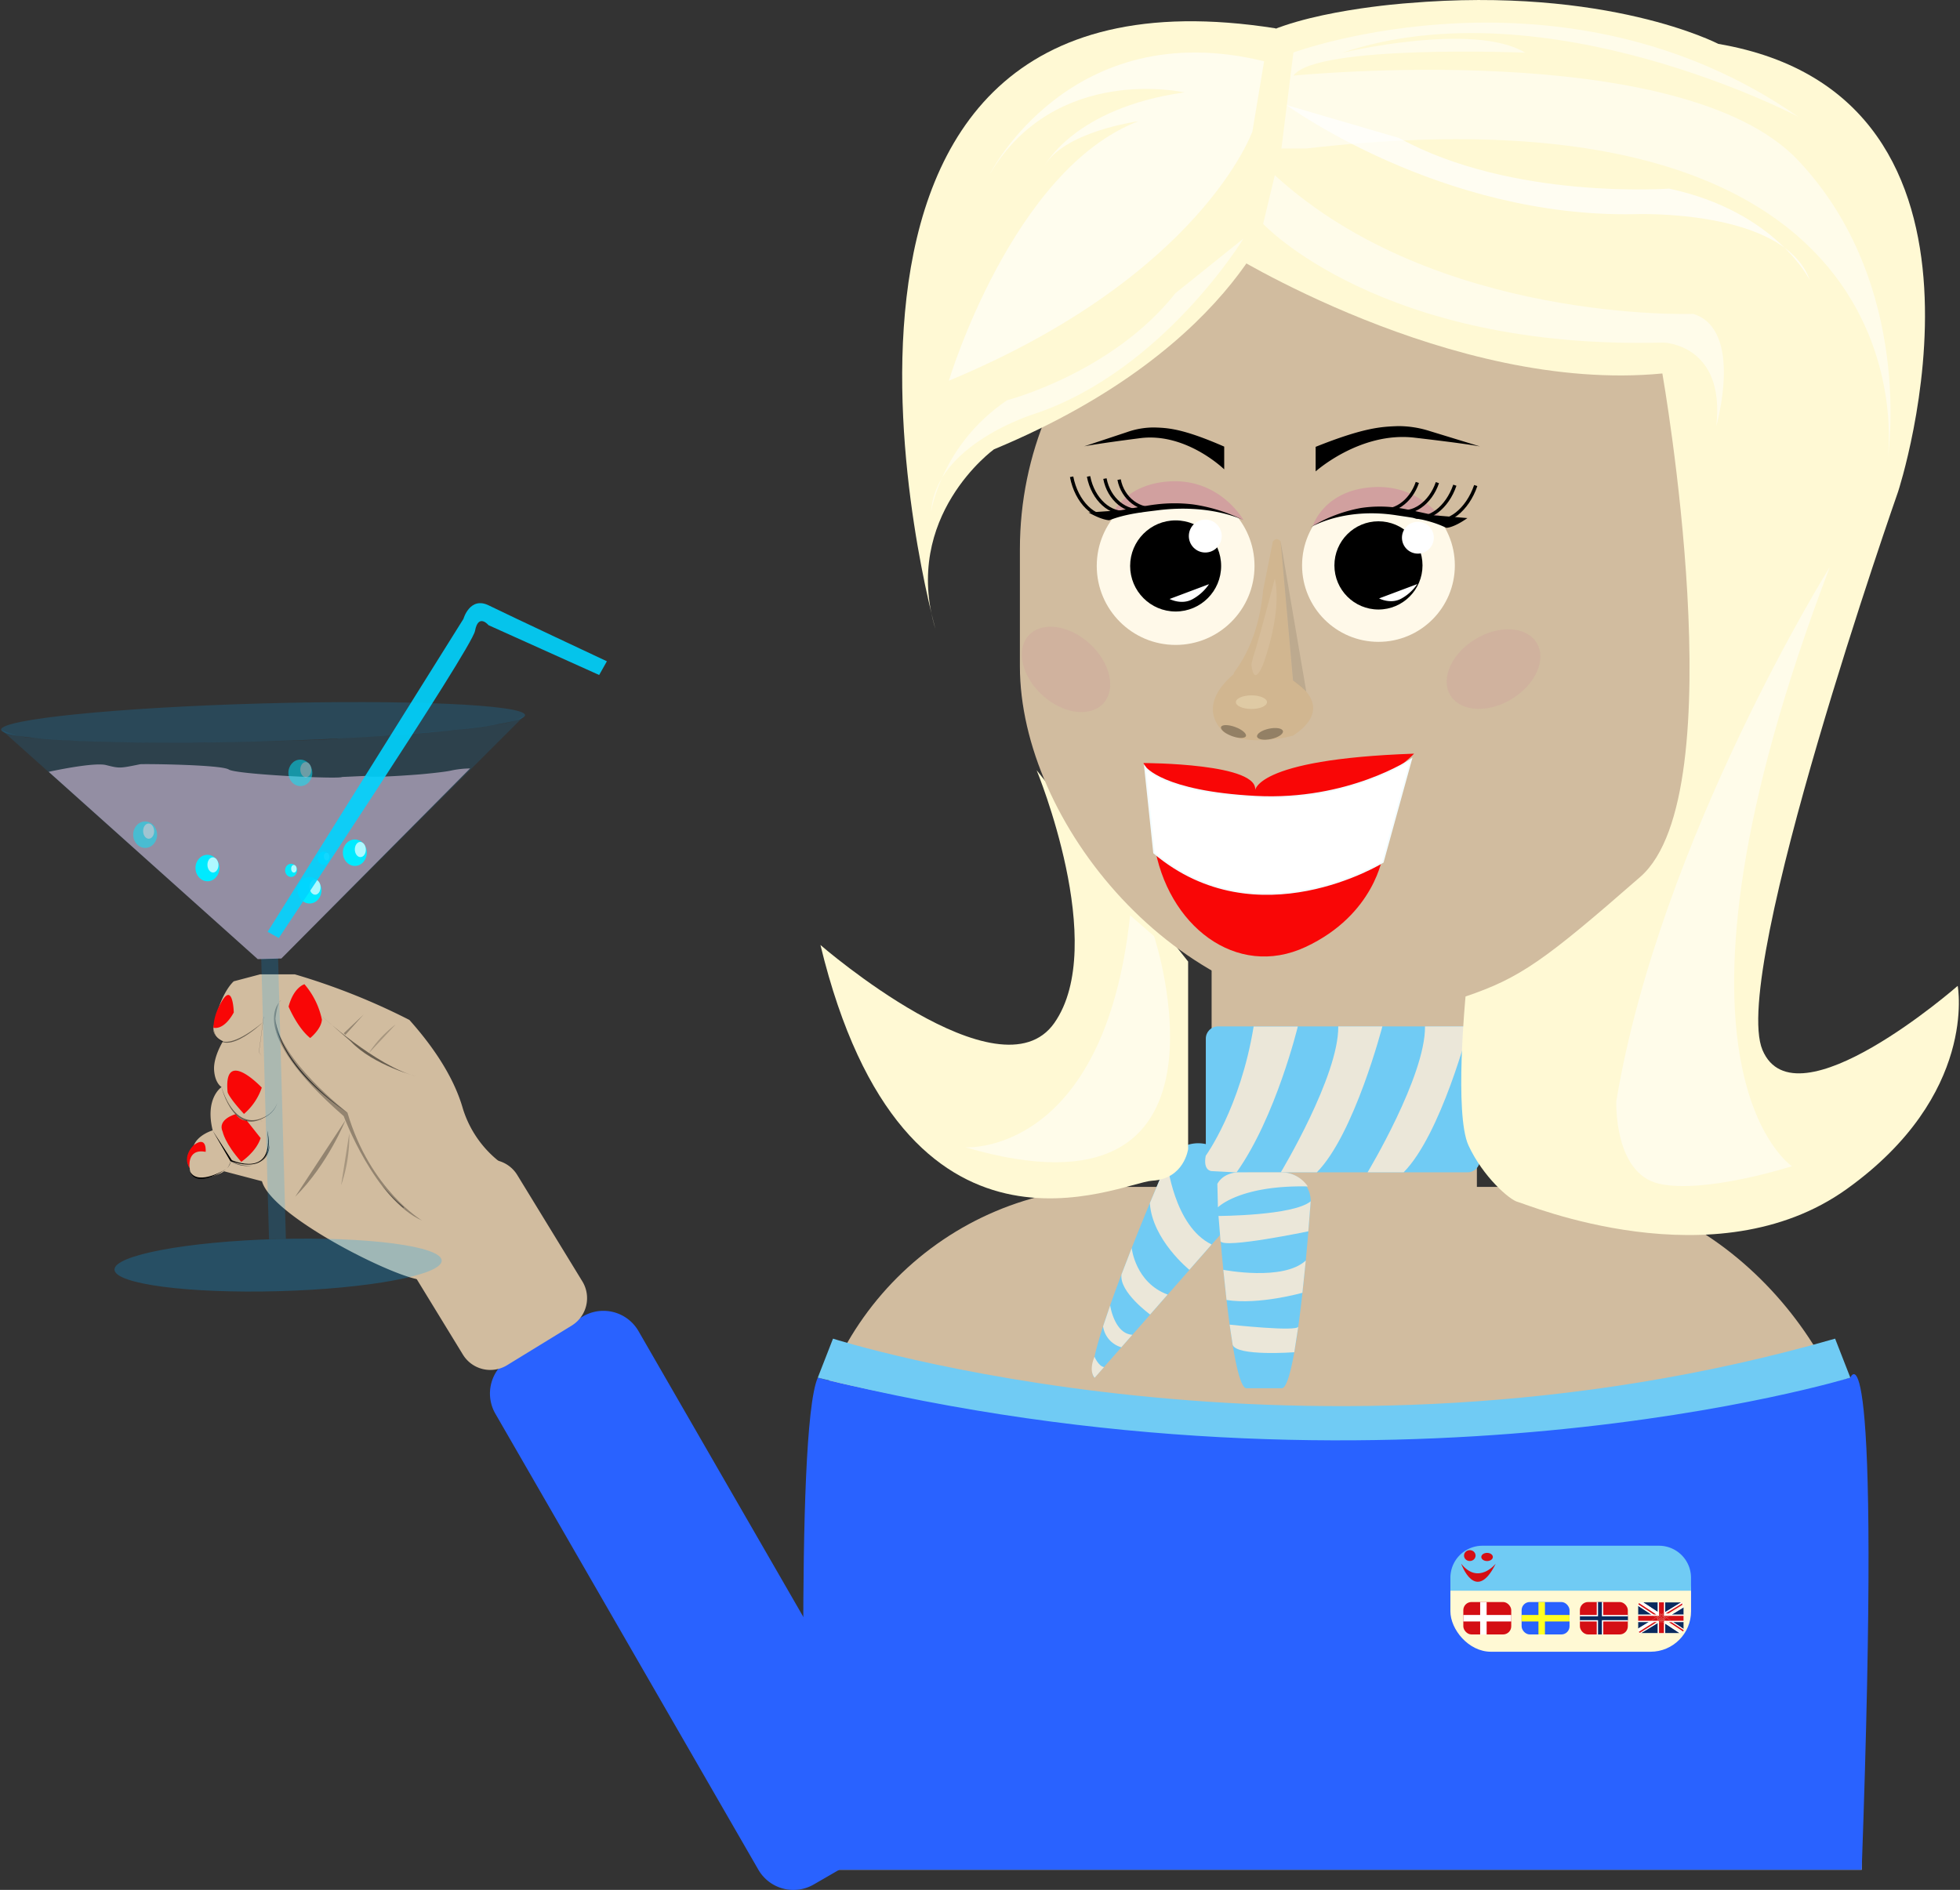 <svg id="Layer_1" data-name="Layer 1" xmlns="http://www.w3.org/2000/svg" width="580.68" height="559.98" viewBox="0 0 580.68 559.98"><rect x="0" y="0" width="580.68" height="559.98" fill="#333333" stroke="none"/><defs><style>.cls-1{fill:#d1bc9f;}.cls-2{fill:#70cbf4;}.cls-3{fill:#ebe7d9;}.cls-4{fill:#2962ff;}.cls-18,.cls-5{fill:#fff9d4;}.cls-6{fill:#d40e14;}.cls-16,.cls-21,.cls-22,.cls-23,.cls-24,.cls-7{fill:#fff;}.cls-8{fill:#ff2;}.cls-9{fill:#092a5e;}.cls-10,.cls-17{fill:none;}.cls-11{fill:#fff9e9;}.cls-12{fill:#d1b690;}.cls-13{fill:#d1a09f;}.cls-14,.cls-18,.cls-28,.cls-30{opacity:0.3;}.cls-15{fill:#f90606;}.cls-16{stroke:#f4fcff;stroke-width:0.5px;}.cls-16,.cls-17,.cls-30{stroke-miterlimit:10;}.cls-17{stroke:#000;}.cls-19{fill:#d18d9f;}.cls-19,.cls-25,.cls-31{opacity:0.2;}.cls-20,.cls-21{opacity:0.1;}.cls-22,.cls-26,.cls-32,.cls-33{opacity:0.5;}.cls-23,.cls-27{opacity:0.6;}.cls-24{opacity:0.7;}.cls-28,.cls-29,.cls-30,.cls-31{fill:#00a7ff;}.cls-29{opacity:0.4;}.cls-30{stroke:#00a7ff;stroke-width:5px;}.cls-32{fill:#fadcfa;}.cls-34{fill:#00eaff;}.cls-35{fill:#aef9ff;}.cls-36{fill:#00d4ff;opacity:0.9;}</style></defs><rect class="cls-1" x="358.96" y="271.26" width="78.59" height="126.24"/><rect class="cls-1" x="238.92" y="351.68" width="312.64" height="185.91" rx="91.77"/><rect class="cls-1" x="238.92" y="462.36" width="312.64" height="91.66"/><path class="cls-2" d="M324.31,408.2c-5.06-2.63,21.47-63.86,21.47-63.86a10.37,10.37,0,0,1,14-4.42l5.37,2.79a10.41,10.41,0,0,1,4.41,14l-28.79,32.79Z"/><path class="cls-2" d="M379.74,411.34H369.28c-4.72,0-8.59-55.39-8.59-55.39a8.16,8.16,0,0,1,.18-1.72,8.63,8.63,0,0,1,8.41-6.88h10.46a8.62,8.62,0,0,1,8.59,8.6S384.46,411.34,379.74,411.34Z"/><rect class="cls-2" x="357.24" y="304.12" width="81.18" height="43.23" rx="3.62"/><path class="cls-3" d="M422.18,304.12h13.07s-8.29,32-19.4,43.23H405.17S422.35,318.82,422.18,304.12Z"/><path class="cls-3" d="M396.48,304.12h13.07s-8.3,32-19.41,43.23H379.46S396.65,318.82,396.48,304.12Z"/><path class="cls-3" d="M359,347s-2.65,0-1.78-4.55c0,0,10.25-14.09,14.19-38.3H384.5s-6.48,26.8-18.16,43.23l-6-.31Z"/><path class="cls-3" d="M345.78,344.34s2,19,13.18,24.4l-6.59,7.51s-11-8.88-11.71-19.76Z"/><path class="cls-3" d="M335.28,369.8s1.07,10.24,10.65,13.78l-5.19,5.91s-9.26-6.72-8.47-11.89Z"/><path class="cls-3" d="M328.9,386.79s1.23,8.41,6.58,8.7l-3.26,3.71a7.58,7.58,0,0,1-5.42-6.2Z"/><path class="cls-3" d="M324.27,402s1.17,2.82,2.82,3.07l-2.78,3.16S322.39,406.44,324.27,402Z"/><path class="cls-3" d="M361,360.29s22.13-.06,27.31-4.34l-.7,8.89s-25,5.21-26,2.94Z"/><path class="cls-3" d="M360.83,357.73s6.43-6.61,26.63-6.19a9.55,9.55,0,0,0-7.64-4.19h-13s-4.3,0-6.16,3.44Z"/><path class="cls-3" d="M362.43,376.25s17.77,3.47,24.43-2.77l-1,9.57s-12.87,3.66-22.48,2.14Z"/><path class="cls-3" d="M364.3,392.49s20.1,2.19,20.34.58-1.19,7.6-1.19,7.6-17.22,1.28-18.26-2.24Z"/><path class="cls-4" d="M242.28,408.2s147.09,39.24,305.91,0c0,0,9.41-22.8,3.37,145.81H238.92S235.29,424.09,242.28,408.2Z"/><path class="cls-2" d="M242.28,408.2l4.51-11.56s140.46,45,296.89,0l4.51,11.56S411.47,450,242.28,408.2Z"/><rect class="cls-5" x="429.7" y="459.6" width="71.3" height="29.81" rx="12"/><path class="cls-2" d="M439.2,458h52.29a9.5,9.5,0,0,1,9.5,9.5v3.83a0,0,0,0,1,0,0H429.7a0,0,0,0,1,0,0v-3.83A9.5,9.5,0,0,1,439.2,458Z"/><ellipse class="cls-6" cx="435.45" cy="460.92" rx="1.71" ry="1.61"/><ellipse class="cls-6" cx="440.57" cy="461.33" rx="1.71" ry="1.21"/><path class="cls-6" d="M432.89,463.32s4.27,12.06,10.24,0C443.13,463.32,438,469.75,432.89,463.32Z"/><rect class="cls-6" x="433.53" y="474.68" width="14.2" height="9.61" rx="2.42"/><rect class="cls-7" x="438.52" y="474.68" width="1.92" height="9.61"/><rect class="cls-7" x="439.67" y="472.39" width="1.92" height="14.2" transform="translate(920.12 38.85) rotate(90)"/><rect class="cls-4" x="450.8" y="474.68" width="14.2" height="9.61" rx="2.42"/><rect class="cls-8" x="455.79" y="474.68" width="1.92" height="9.61"/><rect class="cls-8" x="456.94" y="472.39" width="1.92" height="14.2" transform="translate(937.39 21.58) rotate(90)"/><rect class="cls-6" x="468.07" y="474.68" width="14.2" height="9.61" rx="2.42"/><rect class="cls-7" x="473.06" y="474.68" width="1.92" height="9.61"/><rect class="cls-7" x="474.21" y="472.39" width="1.92" height="14.2" transform="translate(954.66 4.31) rotate(90)"/><rect class="cls-9" x="473.44" y="474.68" width="1.15" height="9.61"/><rect class="cls-9" x="474.6" y="472.39" width="1.15" height="14.2" transform="translate(-4.31 954.66) rotate(-90)"/><polygon class="cls-10" points="488.29 482.25 491.01 480.6 490.87 480.6 488.29 482.25"/><polygon class="cls-9" points="485.34 475.81 485.34 478.42 489.3 478.42 485.34 475.81"/><path class="cls-9" d="M498.07,474.8l-.18,0h-4.56v2.9Z"/><polygon class="cls-9" points="485.34 480.6 485.34 482.53 488.52 480.6 485.34 480.6"/><polygon class="cls-9" points="491.15 474.78 486.81 474.78 491.15 477.64 491.15 474.78"/><polygon class="cls-9" points="486.25 483.87 491.15 483.87 491.15 480.89 486.25 483.87"/><polygon class="cls-9" points="498.77 478.42 498.77 476.26 495.23 478.42 498.77 478.42"/><polygon class="cls-9" points="498.77 482.65 498.77 480.6 495.65 480.6 498.77 482.65"/><polygon class="cls-9" points="493.33 483.87 497.59 483.87 493.33 481.06 493.33 483.87"/><path class="cls-7" d="M485.88,483.79l0,0-.06-.05-.17.11.17.28.47-.29h0A.81.81,0,0,1,485.88,483.79Z"/><path class="cls-7" d="M493.33,478.42h.47l4.93-3v0a.88.88,0,0,0-.67-.64l-4.74,2.88Zm5-3.36v0a.78.78,0,0,1,0,.22v.22l-4.17,2.53h-.8Z"/><path class="cls-7" d="M491.15,480.6H491l-2.72,1.65-2.41,1.54a.81.81,0,0,0,.34.08h0l4.9-3Z"/><polygon class="cls-7" points="498.77 476.26 498.77 475.88 494.6 478.42 495.23 478.42 498.77 476.26"/><path class="cls-7" d="M488.52,480.6l-3.18,1.93V483a.9.9,0,0,0,.14.48l2.59-1.57,2-1.3Z"/><path class="cls-7" d="M491.15,478.42v-.78l-4.34-2.86h-.59a.92.92,0,0,0-.6.24l5.15,3.4Z"/><path class="cls-7" d="M494.08,480.6l4.49,2.95c0-.05.07-.1.1-.16l-4.25-2.79Z"/><polygon class="cls-7" points="495.17 480.6 498.77 482.97 498.77 482.65 495.65 480.6 495.17 480.6"/><path class="cls-7" d="M493.33,481.06l4.26,2.81h.3a1.13,1.13,0,0,0,.32-.06l-4.88-3.21h0Z"/><path class="cls-7" d="M490,478.42l-4.63-3.05a.93.93,0,0,0-.05.29v.15l4,2.61Z"/><path class="cls-6" d="M490.77,478.42l-5.15-3.4a1,1,0,0,0-.23.35l4.63,3.05Z"/><path class="cls-6" d="M498.77,483l-3.6-2.37h-.75l4.25,2.79a.88.88,0,0,0,.1-.4Z"/><path class="cls-6" d="M488.29,482.25l2.58-1.65h-.66l-2.14,1.3-2.55,1.63a.75.75,0,0,0,.26.24h0Z"/><path class="cls-6" d="M485.88,483.79l-.08,0h0l.06.05Z"/><path class="cls-6" d="M485.88,483.79l2.41-1.54-2.49,1.51Z"/><polygon class="cls-6" points="490.1 480.6 488.07 481.9 490.21 480.6 490.1 480.6"/><path class="cls-6" d="M498.41,475.52v-.22a.78.78,0,0,0,0-.22v0l-4.93,3h.8Z"/><polygon class="cls-7" points="495.65 480.6 498.77 480.6 498.77 480.23 495.09 480.23 495.65 480.6"/><polygon class="cls-7" points="489.12 480.23 485.34 480.23 485.34 480.6 488.52 480.6 489.12 480.23"/><polygon class="cls-7" points="489.3 478.42 485.34 478.42 485.34 478.78 489.86 478.78 489.3 478.42"/><polygon class="cls-7" points="494.63 478.78 498.77 478.78 498.77 478.42 495.23 478.42 494.63 478.78"/><polygon class="cls-7" points="494.63 478.78 495.23 478.42 494.6 478.42 494 478.78 494.63 478.78"/><polygon class="cls-7" points="493.33 478.7 493.8 478.42 493.33 478.42 493.33 478.7"/><polygon class="cls-7" points="490.29 480.55 490.81 480.23 489.12 480.23 488.52 480.6 490.1 480.6 490.17 480.55 490.29 480.55"/><polygon class="cls-7" points="490.17 480.55 490.1 480.6 490.21 480.6 490.29 480.55 490.17 480.55"/><polygon class="cls-7" points="491.01 480.6 491.15 480.6 491.15 480.51 491.01 480.6"/><polygon class="cls-7" points="491.15 478.42 490.77 478.42 491.15 478.67 491.15 478.42"/><polygon class="cls-7" points="490.01 478.42 489.3 478.42 489.86 478.78 490.57 478.78 490.01 478.42"/><polygon class="cls-7" points="495.17 480.6 495.65 480.6 495.09 480.23 493.53 480.23 494.08 480.6 494.42 480.6 495.17 480.6"/><polygon class="cls-7" points="493.33 480.6 493.33 480.6 493.33 480.6 493.33 480.6"/><polygon class="cls-7" points="493.33 480.23 493.33 480.6 493.33 480.6 494.08 480.6 493.53 480.23 493.33 480.23"/><polygon class="cls-7" points="491.15 478.78 491.15 478.67 490.77 478.42 490.01 478.42 490.57 478.78 491.15 478.78"/><polygon class="cls-7" points="491.15 480.23 490.81 480.23 490.29 480.55 490.97 480.53 490.87 480.6 491.01 480.6 491.15 480.51 491.15 480.23"/><polygon class="cls-7" points="490.29 480.55 490.21 480.6 490.87 480.6 490.97 480.53 490.29 480.55"/><polygon class="cls-7" points="493.33 478.78 494 478.78 494.6 478.42 493.8 478.42 493.33 478.7 493.33 478.78"/><polygon class="cls-7" points="491.15 480.89 491.15 483.87 491.51 483.87 491.51 480.67 491.15 480.89"/><polygon class="cls-7" points="492.96 480.83 492.96 483.87 493.33 483.87 493.33 481.06 492.96 480.83"/><polygon class="cls-7" points="491.51 477.88 491.51 474.78 491.15 474.78 491.15 477.64 491.51 477.88"/><polygon class="cls-7" points="493.33 477.68 493.33 474.78 492.96 474.78 492.96 477.9 493.33 477.68"/><polygon class="cls-7" points="491.15 480.6 491.15 480.89 491.51 480.67 491.51 480.6 491.15 480.6"/><polygon class="cls-7" points="493.33 478.42 493.33 477.68 492.96 477.9 492.96 478.42 493.33 478.42"/><polygon class="cls-7" points="491.51 477.88 491.15 477.64 491.15 478.42 491.51 478.42 491.51 477.88"/><polygon class="cls-7" points="492.96 480.83 493.33 481.06 493.33 480.6 492.96 480.6 492.96 480.83"/><polygon class="cls-7" points="491.51 480.29 491.15 480.51 491.15 480.6 491.51 480.6 491.51 480.29"/><polygon class="cls-7" points="492.96 478.78 493.2 478.78 493.33 478.7 493.33 478.42 492.96 478.42 492.96 478.78"/><polygon class="cls-7" points="492.96 480.6 493.33 480.6 493.33 480.6 492.96 480.36 492.96 480.6"/><polygon class="cls-7" points="491.32 478.78 491.51 478.78 491.51 478.42 491.15 478.42 491.15 478.67 491.32 478.78"/><polygon class="cls-7" points="492.96 480.36 493.33 480.6 493.33 480.23 492.96 480.23 492.96 480.36"/><polygon class="cls-7" points="491.15 478.67 491.15 478.78 491.32 478.78 491.15 478.67"/><polygon class="cls-7" points="491.15 480.23 491.15 480.51 491.51 480.29 491.51 480.23 491.15 480.23"/><polygon class="cls-7" points="493.33 478.78 493.33 478.7 493.2 478.78 493.33 478.78"/><polygon class="cls-6" points="492.23 478.35 492.96 477.9 492.96 474.78 491.51 474.78 491.51 477.88 492.23 478.35"/><polygon class="cls-6" points="492.62 480.6 491.64 480.6 491.51 480.67 491.51 483.87 492.96 483.87 492.96 480.83 492.62 480.6"/><polygon class="cls-6" points="491.51 480.67 491.64 480.6 491.51 480.6 491.51 480.67"/><polygon class="cls-6" points="492.96 478.42 492.96 477.9 492.23 478.35 492.33 478.42 492.96 478.42"/><polygon class="cls-6" points="492.11 478.42 492.23 478.35 491.51 477.88 491.51 478.42 492.11 478.42"/><polygon class="cls-6" points="492.62 480.6 492.96 480.83 492.96 480.6 492.62 480.6"/><polygon class="cls-6" points="492.33 478.42 492.23 478.35 492.11 478.42 492.33 478.42"/><polygon class="cls-6" points="491.64 480.6 492.62 480.6 492.15 480.29 491.64 480.6"/><polygon class="cls-6" points="492.96 478.78 492.96 478.42 492.33 478.42 492.88 478.78 492.96 478.78"/><polygon class="cls-6" points="492.06 480.23 491.61 480.23 491.51 480.29 491.51 480.6 491.64 480.6 492.15 480.29 492.06 480.23"/><polygon class="cls-6" points="492.96 480.36 492.78 480.23 492.24 480.23 492.15 480.29 492.62 480.6 492.96 480.6 492.96 480.36"/><polygon class="cls-6" points="491.51 478.42 491.51 478.78 492.11 478.42 491.51 478.42"/><polygon class="cls-6" points="492.33 478.42 492.11 478.42 491.51 478.78 492.88 478.78 492.33 478.42"/><polygon class="cls-6" points="492.15 480.29 492.24 480.23 492.06 480.23 492.15 480.29"/><polygon class="cls-6" points="492.96 480.36 492.96 480.23 492.78 480.23 492.96 480.36"/><polygon class="cls-6" points="491.51 480.29 491.61 480.23 491.51 480.23 491.51 480.29"/><polygon class="cls-6" points="490.65 479.3 489.86 478.78 485.34 478.78 485.34 480.23 489.12 480.23 490.65 479.3"/><polygon class="cls-6" points="493.72 479.33 495.09 480.23 498.77 480.23 498.77 478.78 494.63 478.78 493.72 479.33"/><polygon class="cls-6" points="491.15 480.03 491.15 479.63 490.65 479.3 489.12 480.23 490.81 480.23 491.15 480.03"/><polygon class="cls-6" points="493.72 479.33 494.63 478.78 494 478.78 493.42 479.13 493.72 479.33"/><polygon class="cls-6" points="490.57 478.78 489.86 478.78 490.65 479.3 491.02 479.08 490.57 478.78"/><polygon class="cls-6" points="493.33 479.57 493.33 480.1 493.53 480.23 495.09 480.23 493.72 479.33 493.33 479.57"/><polygon class="cls-6" points="493.33 479.19 493.33 479.57 493.72 479.33 493.42 479.13 493.33 479.19"/><polygon class="cls-6" points="491.15 479.16 491.02 479.08 490.65 479.3 491.15 479.63 491.15 479.16"/><polygon class="cls-6" points="491.15 478.78 490.57 478.78 491.02 479.08 491.15 479 491.15 478.78"/><polygon class="cls-6" points="493.33 480.23 493.53 480.23 493.33 480.1 493.33 480.23"/><polygon class="cls-6" points="491.02 479.08 491.15 479.16 491.15 479 491.02 479.08"/><polygon class="cls-6" points="493.42 479.13 494 478.78 493.33 478.78 493.33 479.07 493.42 479.13"/><polygon class="cls-6" points="490.81 480.23 491.15 480.23 491.15 480.03 490.81 480.23"/><polygon class="cls-6" points="493.42 479.13 493.33 479.07 493.33 479.19 493.42 479.13"/><polygon class="cls-6" points="493.04 478.88 493.2 478.78 492.96 478.78 492.96 478.83 493.04 478.88"/><polygon class="cls-6" points="491.15 479.63 491.15 480.03 491.46 479.84 491.15 479.63"/><polygon class="cls-6" points="492.96 479.86 493.33 480.1 493.33 479.57 492.96 479.79 492.96 479.86"/><polygon class="cls-6" points="491.51 478.78 491.32 478.78 491.41 478.84 491.51 478.78"/><polygon class="cls-6" points="491.51 478.9 491.51 478.78 491.41 478.84 491.51 478.9"/><polygon class="cls-6" points="492.96 478.92 493.04 478.88 492.96 478.83 492.96 478.92"/><polygon class="cls-6" points="491.51 479.81 491.51 479.4 491.15 479.16 491.15 479.63 491.46 479.84 491.51 479.81"/><polygon class="cls-6" points="492.96 479.41 492.96 479.79 493.33 479.57 493.33 479.19 492.96 479.41"/><polygon class="cls-6" points="492.96 479.86 492.96 480.23 493.33 480.23 493.33 480.1 492.96 479.86"/><polygon class="cls-6" points="491.41 478.84 491.32 478.78 491.15 478.78 491.15 479 491.41 478.84"/><polygon class="cls-6" points="491.51 478.9 491.41 478.84 491.15 479 491.15 479.16 491.51 479.4 491.51 478.9"/><polygon class="cls-6" points="491.51 479.87 491.46 479.84 491.15 480.03 491.15 480.23 491.51 480.23 491.51 479.87"/><polygon class="cls-6" points="493.04 478.88 493.33 479.07 493.33 478.78 493.2 478.78 493.04 478.88"/><polygon class="cls-6" points="492.96 479.41 493.33 479.19 493.33 479.07 493.04 478.88 492.96 478.92 492.96 479.41"/><polygon class="cls-6" points="491.46 479.84 491.51 479.87 491.51 479.81 491.46 479.84"/><polygon class="cls-6" points="492.96 478.83 492.96 478.78 492.88 478.78 492.96 478.83"/><polygon class="cls-6" points="491.61 480.23 492.06 480.23 491.85 480.09 491.61 480.23"/><polygon class="cls-6" points="492.91 479.82 492.96 479.86 492.96 479.79 492.91 479.82"/><polygon class="cls-6" points="492.24 480.23 492.78 480.23 492.52 480.06 492.24 480.23"/><polygon class="cls-6" points="492.91 479.82 492.96 479.79 492.96 479.41 492.61 479.63 492.91 479.82"/><polygon class="cls-6" points="491.51 479.4 491.51 479.81 491.83 479.61 491.51 479.4"/><polygon class="cls-6" points="492.21 479.86 491.85 480.09 492.06 480.23 492.24 480.23 492.52 480.06 492.21 479.86"/><polygon class="cls-6" points="492.22 479.37 492.96 478.92 492.96 478.83 492.88 478.78 491.51 478.78 491.51 478.9 492.22 479.37"/><polygon class="cls-6" points="492.52 480.06 492.78 480.23 492.96 480.23 492.96 479.86 492.91 479.82 492.52 480.06"/><polygon class="cls-6" points="492.21 479.86 492.52 480.06 492.91 479.82 492.61 479.63 492.21 479.86"/><polygon class="cls-6" points="492.22 479.37 491.51 478.9 491.51 479.4 491.83 479.61 492.22 479.37"/><polygon class="cls-6" points="491.51 479.87 491.51 480.23 491.61 480.23 491.85 480.09 491.51 479.87"/><polygon class="cls-6" points="491.51 479.81 491.51 479.87 491.85 480.09 492.21 479.86 491.83 479.61 491.51 479.81"/><polygon class="cls-6" points="492.22 479.37 492.61 479.63 492.96 479.41 492.96 478.92 492.22 479.37"/><polygon class="cls-6" points="492.22 479.37 491.83 479.61 492.21 479.86 492.61 479.63 492.22 479.37"/><path class="cls-4" d="M146.77,418.9,224.68,554a12,12,0,0,0,16.37,4.39l21.63-12.5a12,12,0,0,0,4.39-16.39L189.16,394.4a12,12,0,0,0-16.38-4.4l-21.62,12.5A12,12,0,0,0,146.77,418.9Z"/><path class="cls-5" d="M352,284.91v55.57s-1.16,8.83-10.62,9.36S267.93,382.7,243.07,280c0,0,53.18,46.17,69.31,23.08s-5.26-74.87-5.26-74.87Z"/><rect class="cls-1" x="302.16" y="59.73" width="210.43" height="240.7" rx="103"/><ellipse class="cls-11" cx="348.3" cy="167.69" rx="23.37" ry="23.4"/><ellipse cx="348.3" cy="167.69" rx="13.48" ry="13.5"/><ellipse class="cls-7" cx="357.08" cy="158.83" rx="4.87" ry="4.88"/><path class="cls-7" d="M346.51,177.48l11.68-4.39a14,14,0,0,1-4.78,4.39C350.1,179.39,346.51,177.48,346.51,177.48Z"/><ellipse class="cls-11" cx="408.39" cy="167.53" rx="22.63" ry="22.65"/><ellipse cx="408.39" cy="167.53" rx="13.05" ry="13.07"/><ellipse class="cls-7" cx="420.07" cy="159.32" rx="4.72" ry="4.72"/><path class="cls-7" d="M408.58,177.31l11.31-4.25a13.61,13.61,0,0,1-4.63,4.25C412.06,179.16,408.58,177.31,408.58,177.31Z"/><path class="cls-12" d="M365.57,199.68c-1.1.17,7-6.77,8.65-24.82l2.88-14.43.34-.34a1.15,1.15,0,0,1,1.63,0l.34.34,3.64,41.2s13.47,7.52,0,16.36a44,44,0,0,1-10.89,1.34,27.93,27.93,0,0,1-3.76-.33,15,15,0,0,1-5.74-2.1C367.06,219.84,351.05,212.06,365.57,199.68Z"/><path class="cls-13" d="M388.93,155.84a46.06,46.06,0,0,1,39.78,0s-6.83-12.28-21.68-11.51S388.93,155.84,388.93,155.84Z"/><path class="cls-13" d="M328.65,154.14a46.06,46.06,0,0,1,39.78,0s-6.83-12.28-21.68-11.51S328.65,154.14,328.65,154.14Z"/><ellipse class="cls-14" cx="376.26" cy="217.43" rx="3.92" ry="1.56" transform="translate(-37.29 83.93) rotate(-12.13)"/><ellipse class="cls-14" cx="365.42" cy="216.73" rx="1.43" ry="3.92" transform="translate(36.05 485.09) rotate(-69.84)"/><path d="M389.78,132.4v7.28s13.19-11.86,29.25-10,19.47,2.61,19.47,2.61l-15-4.59a30.31,30.31,0,0,0-9.37-1.44C409.44,126.44,404.32,126.58,389.78,132.4Z"/><path d="M362.69,132.33v6.74s-11.24-11-24.92-9.24-16.59,2.43-16.59,2.43L334,128a23.79,23.79,0,0,1,8-1.34C345.94,126.79,350.3,126.92,362.69,132.33Z"/><path class="cls-15" d="M341.92,249.9S364,265,370.41,264.79s3.5,2.63,39.27-11.3c0,0-2.34,17.5-22.87,27.09S345.71,274.25,341.92,249.9Z"/><path class="cls-15" d="M338.77,226.09s35.27,0,33,8.46c0,0-.86-9.58,47.17-11.24,0,0-16.1,17.64-46.93,15.2S338.77,226.09,338.77,226.09Z"/><path class="cls-16" d="M339.24,227.35s5.13,7.28,32.74,8.73,46.07-11,46.07-11l-8.37,30.35s-37.22,23-67.76-2.74Z"/><path class="cls-17" d="M418.91,153c4.44,1.52,9.86-2.61,12.11-9.23"/><path class="cls-17" d="M414,151.29c4.48,1.53,9.78-2.18,11.85-8.28"/><path class="cls-17" d="M408.42,150.78c4.37,1.49,9.51-2,11.49-7.83"/><path class="cls-17" d="M329.38,153c-5.15,1-10.47-4.26-11.9-11.73"/><path class="cls-17" d="M424.3,154c4.69,1.6,10.46-2.93,12.91-10.13"/><path class="cls-17" d="M342.82,150.56c-5.15,1-10.19-2.79-11.27-8.45"/><path class="cls-17" d="M338.79,151.14c-5.15,1-10.27-3.19-11.44-9.33"/><path class="cls-17" d="M334.17,151.72c-5.15,1-10.37-3.74-11.67-10.56"/><path class="cls-5" d="M379.61,58s-11.17,44.37-85.14,75.14c0,0-27.4,19.84-17.33,53.26,0,0-56.44-202.81,100.79-178"/><path class="cls-5" d="M362.41,74.06S430,116.7,492.5,110.66c0,0,21.89,124.29-6.5,149.12s-35.64,30-51.81,35.48c0,0-3.38,34.92.88,44.15s12.18,16.16,14.62,16.73,58.45,24.09,97.42-3.82S580,292.11,580,292.11s-48.1,42.11-57.84,19,40.19-165.46,40.19-165.46S600.7,28.65,509.06,13c0,0-32.77-17.12-92.05-12.06,0,0-31.87,2.17-45.87,10.83Z"/><ellipse class="cls-18" cx="370.76" cy="208.05" rx="4.61" ry="2.02"/><ellipse class="cls-19" cx="442.48" cy="198.24" rx="14.97" ry="10.39" transform="translate(-38.64 258.32) rotate(-31.25)"/><ellipse class="cls-19" cx="315.82" cy="198.36" rx="10.38" ry="14.97" transform="translate(-43.18 299.38) rotate(-47.85)"/><path class="cls-20" d="M379.41,160.43,387,204.89a30.22,30.22,0,0,0-3.92-3.26Z"/><path class="cls-21" d="M370.76,196.91s.51,7,3.43,0c0,0,5.79-15.12,3.49-25.51,0,0-4.26,16.56-6.35,23.09A23.4,23.4,0,0,0,370.76,196.91Z"/><path d="M368.43,154.14s-9.67-4.93-25.35-2.95c-4.31.55-9.33,1-14.43,2.95,0,0-1.94.09-6.15-2.29l9.63-.66s8-1.48,10.38-1.73a45.35,45.35,0,0,1,10.95,0A49.46,49.46,0,0,1,368.43,154.14Z"/><path d="M388,156.39s9.84-6.2,25.79-3.7c4.4.68,9.51,1.21,14.69,3.7,0,0,2,.11,6.26-2.88l-9.8-.82s-8.14-1.86-10.56-2.18a37.69,37.69,0,0,0-11.15,0A43.57,43.57,0,0,0,388,156.39Z"/><path class="cls-22" d="M368.43,70.65s-23.9,39.27-62,52c0,0-29.41,9-30.56,29,0,0,2.89-19.78,22.49-33.06,0,0,31.2-8.07,49.9-31.74Z"/><path class="cls-23" d="M371.05,38.93s-15,42.71-89.94,73.88c0,0,18.76-62.54,56.08-76.87,0,0-22.07,3-27.83,13.38,0,0,8.65-17.32,41.51-21.94,0,0-38.05-8.66-57.66,24.24,0,0,23.91-47.5,81.3-33.47Z"/><path class="cls-22" d="M383.19,15.56S463-13.89,532.76,34.6c0,0-74.57-39.24-135-19,0,0,38.89-9.23,54.09,0,0,0-62-2.53-68.65,6.81,0,0,115-11.56,149.57,25.15s26.52,88.12,26.52,88.12S575,22.31,387,44h-7.36Z"/><path class="cls-24" d="M381.14,31.13s45.61,33.41,103.17,32.33c0,0,44.24-1.77,51.91,19.62,0,0-10-20.41-41.73-27.19,0,0-46.48,3.44-80-15Z"/><path class="cls-22" d="M374.22,66.34S409,103.76,492.81,101.5c0,0,18.45.44,15.65,24.78,0,0,8.26-28.55-6.78-33.27,0,0-76.15,2.73-124-41.1Z"/><path class="cls-22" d="M542.11,168s-50.28,80.45-63.25,158.24c0,0-.85,21.44,12.69,24.51s39.35-5.2,39.35-5.2S485.72,315.79,542.11,168Z"/><path class="cls-22" d="M341.92,277.41s28.84,87.36-55.91,62.53c0,0,41.13,2.79,48.81-68.74Z"/><path class="cls-1" d="M137.13,401.35l-19.3-31.55A9.53,9.53,0,0,1,121,356.74L140.19,345a9.51,9.51,0,0,1,13.05,3.14l19.3,31.55a9.53,9.53,0,0,1-3.13,13.06l-19.23,11.79A9.51,9.51,0,0,1,137.13,401.35Z"/><path class="cls-1" d="M148.69,344.76a32,32,0,0,1-11.56-16.29c-3-10.51-10.2-19.94-15.84-26.26A195.74,195.74,0,0,0,87.35,288.7l-10.29,0-7.8,2.06s-4,3.26-6,13.66c0,0-.66,2.45,2.81,4.1,0,0-2.91,4.65-2.64,8.58s2.22,5,2.22,5-5,3.2-2.64,12.83c0,0-4.63,1.34-5.71,4.78a5.19,5.19,0,0,0-1.08,6.39s-.4,5.47,9.15,1.55a5.2,5.2,0,0,0,2.93-3.58S79,349.68,80,337.91a12.53,12.53,0,0,0-3-6.31s12.58-3.36-.31-19.83l1.41-10.49,3.47.58s-.12,12.21,21.33,27.85a49.85,49.85,0,0,0,22.14,32l19.43,7.88-19.43-7.88c-17.53-10.05-22.14-32-22.14-32C81,314.57,81.6,301.86,81.6,301.86l-3.47-.58-1.41,10.49c12.69,16.89.31,19.83.31,19.83,2.62,3,4.59,9.65.32,12.59s-9.09-.09-9.09-.09c.16,1.32-1.89,2.95-1.89,2.95L77.61,350c3,10.71,41,29.4,47.48,29.18s15.59,3.37,15.59,3.37"/><path class="cls-15" d="M95.37,302.09a23.46,23.46,0,0,0-5.17-10.46s-3.16.82-4.7,6.63c0,0,2.6,6.27,6.4,9.31C91.9,307.57,95.21,304.93,95.37,302.09Z"/><path class="cls-15" d="M69.26,300s-.22-10.08-4.18-2.15a15.51,15.51,0,0,0-1.86,6.65S66.18,305.57,69.26,300Z"/><path class="cls-15" d="M77.56,322.26s-11.43-12.16-10.13,1.33c0,0,.22,1.41,4.85,6.47A17.85,17.85,0,0,0,77.56,322.26Z"/><path class="cls-15" d="M77.22,337.22,73.08,332s-1.57.31-3.29-1.87c0,0-5.54,1.47-3.82,5.22,0,0,.67,3.48,5.51,8.9C71.48,344.21,75.82,341.44,77.22,337.22Z"/><path class="cls-15" d="M60.93,341.28s.48-4.95-3.5-2c0,0-3.58,3.21-1.25,6.84C56.18,346.13,55.2,340.22,60.93,341.28Z"/><path class="cls-25" d="M109.22,312.11a33.61,33.61,0,0,1,8-8.56Z"/><polygon class="cls-14" points="101.83 306.17 107.75 300.58 102.33 306.64 101.83 306.17"/><path class="cls-26" d="M123.55,319s-13-3.37-19.63-10.43l-8.84-7.69S111.38,315.92,123.55,319Z"/><path class="cls-14" d="M125.07,361.66s-15.42-9.15-22.14-32c0,0-20.35-15.74-21.33-27.85,0,0,.56-5.23,1.69-5.42,0,0-11.37,8.33,18.54,34.32C101.83,330.76,111.11,355.49,125.07,361.66Z"/><path class="cls-14" d="M102.33,331.94s-5.11,12.93-14.88,22.66Z"/><path class="cls-25" d="M103.48,335.8a44.66,44.66,0,0,1-2.42,15.4Z"/><path class="cls-26" d="M63.22,304.46s0,10.47,14.69-1.56C77.91,302.9,64.89,315.43,63.22,304.46Z"/><path class="cls-26" d="M65.61,322.13s4.12,16.78,15,7.3C80.62,329.43,71.13,338.44,65.61,322.13Z"/><path d="M79.18,335s3.81,13.8-10.92,9.07L63,335l5.7,8.78S81.31,349.42,79.18,335Z"/><path d="M67.17,346.3s-8.28,5.16-10.8.95C56.37,347.25,57.53,352.5,67.17,346.3Z"/><g class="cls-27"><ellipse class="cls-28" cx="77.95" cy="214.04" rx="77.64" ry="5.62" transform="translate(-5.92 2.25) rotate(-1.59)"/><ellipse class="cls-29" cx="82.41" cy="374.84" rx="48.49" ry="7.73" transform="translate(-10.39 2.44) rotate(-1.59)"/><line class="cls-30" x1="79.89" y1="283.95" x2="82.2" y2="367.11"/><path class="cls-31" d="M155.56,211.88,83.36,284l-7,.19-76-68a23.93,23.93,0,0,0,10.11,2.48l9.65.71,9.33.38,8,.19,9.61.09L60.74,220l17.37-.34s22-.49,22.09-.85l15.5-.9,19.12-1.62,12-1.56S152.9,214.18,155.56,211.88Z"/></g><path class="cls-32" d="M108.38,229.9c.76.78,16.1-.46,16.1-.46s7-.62,9.14-1.12a28.43,28.43,0,0,1,5.65-.63L83.36,284l-7,.19L14.42,228.69s13.26-2.93,17-2c4,1,4,1,10.08-.24.74-.15,24.07.09,26.28,1.56s32.89,2.9,33.56,2.21"/><g class="cls-33"><ellipse class="cls-34" cx="43.01" cy="247.32" rx="3.54" ry="3.92" transform="translate(-6.77 1.27) rotate(-1.57)"/><ellipse class="cls-35" cx="44.02" cy="246.27" rx="1.63" ry="2.25" transform="translate(-6.8 1.31) rotate(-1.59)"/></g><ellipse class="cls-34" cx="61.47" cy="257.2" rx="3.54" ry="3.92" transform="translate(-7.04 1.78) rotate(-1.57)"/><ellipse class="cls-35" cx="63.07" cy="256.28" rx="1.63" ry="2.25" transform="translate(-7.07 1.84) rotate(-1.59)"/><g class="cls-33"><ellipse class="cls-34" cx="88.99" cy="228.99" rx="3.54" ry="3.92" transform="translate(-6.25 2.53) rotate(-1.57)"/><ellipse class="cls-35" cx="90.59" cy="228.07" rx="1.63" ry="2.25" transform="translate(-6.28 2.59) rotate(-1.59)"/></g><ellipse class="cls-34" cx="105.14" cy="252.65" rx="3.54" ry="3.92" transform="translate(-6.9 2.98) rotate(-1.57)"/><ellipse class="cls-35" cx="106.74" cy="251.72" rx="1.63" ry="2.25" transform="translate(-6.93 3.05) rotate(-1.59)"/><ellipse class="cls-34" cx="91.72" cy="263.78" rx="3.54" ry="3.92" transform="translate(-7.21 2.62) rotate(-1.57)"/><ellipse class="cls-35" cx="93.32" cy="262.86" rx="1.63" ry="2.25" transform="translate(-7.24 2.68) rotate(-1.59)"/><ellipse class="cls-34" cx="95.95" cy="254.28" rx="1.77" ry="1.96" transform="translate(-6.95 2.73) rotate(-1.57)"/><ellipse class="cls-35" cx="96.75" cy="253.82" rx="0.81" ry="1.13" transform="translate(-6.99 2.77) rotate(-1.59)"/><ellipse class="cls-34" cx="86.25" cy="257.88" rx="1.77" ry="1.96" transform="translate(-7.05 2.47) rotate(-1.57)"/><ellipse class="cls-35" cx="87.05" cy="257.42" rx="0.81" ry="1.13" transform="translate(-7.09 2.51) rotate(-1.59)"/><path class="cls-36" d="M79.3,276.09l58-92.71s1.91-6.76,7.5-4,35,16.56,35,16.56L177.51,200l-32.78-14.76s-3-3.64-4,1.7-58.13,91-58.13,91Z"/></svg>